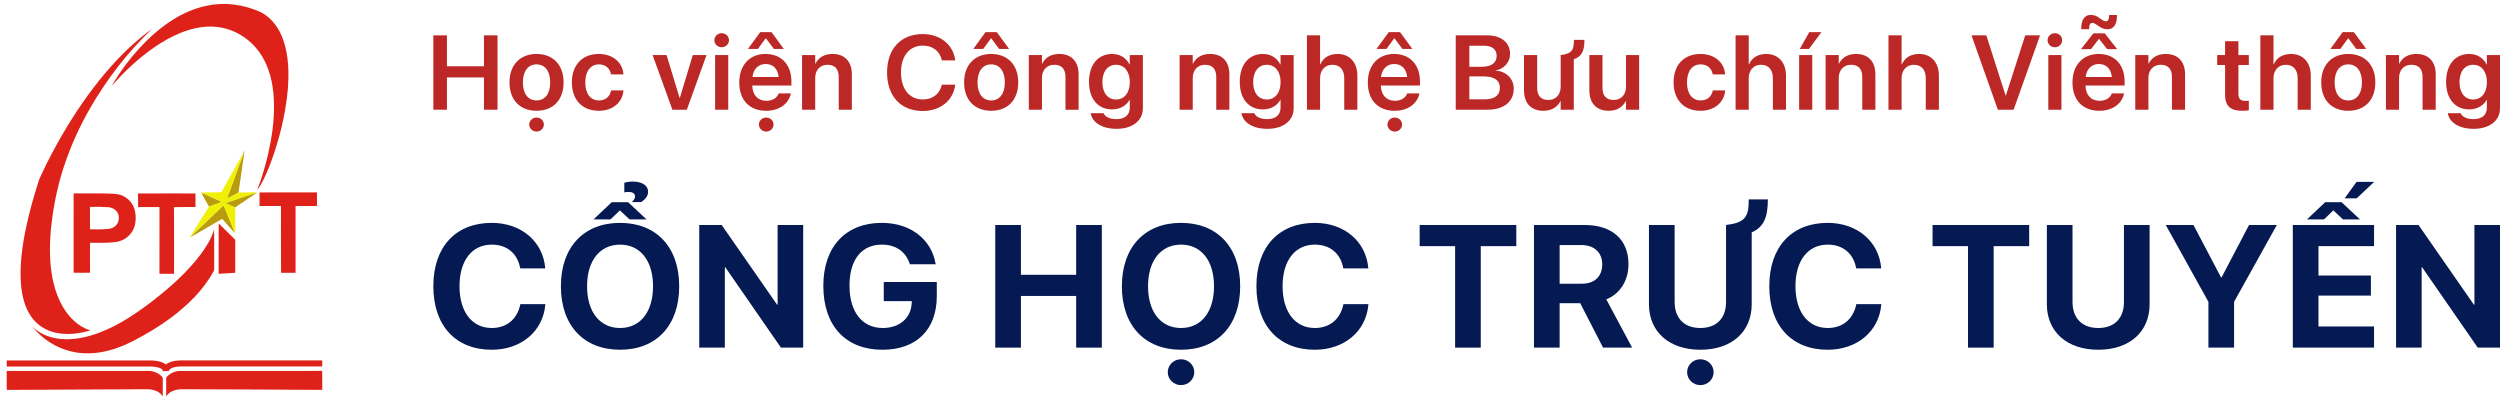 <svg width="300" height="48" viewBox="0 0 300 48" fill="none" xmlns="http://www.w3.org/2000/svg">
<g clip-path="url(#clip0_286_1334)">
<path d="M24.567 0.74C26.851 0.194 29.303 0.52 31.411 1.514C32.661 2.219 33.523 3.447 33.982 4.766C34.664 6.71 34.691 8.806 34.529 10.835C34.252 13.788 33.533 16.693 32.505 19.48C32.144 20.426 31.761 21.371 31.244 22.248C31.141 22.425 31.028 22.598 30.881 22.744C31.401 21.413 31.8 20.04 32.134 18.654C32.597 16.677 32.903 14.653 32.88 12.62C32.866 10.672 32.536 8.672 31.563 6.95C30.557 5.15 28.756 3.771 26.7 3.337C24.979 2.972 23.182 3.312 21.584 3.978C19.439 4.873 17.552 6.268 15.847 7.808C14.976 8.603 14.159 9.453 13.386 10.339C14.541 8.334 15.978 6.481 17.635 4.848C19.56 2.966 21.886 1.36 24.567 0.74Z" fill="#DE221A"/>
<path d="M18.241 3.475C15.291 6.279 12.8 9.534 10.781 13.037C9.615 15.083 8.619 17.224 7.854 19.445C7.131 21.509 6.631 23.645 6.318 25.805C6.043 27.648 5.92 29.517 6.039 31.378C6.174 33.243 6.57 35.132 7.516 36.776C8.248 38.032 9.347 39.179 10.787 39.63C10.709 39.712 10.588 39.716 10.485 39.75C9.145 40.105 7.7 40.217 6.352 39.841C5.312 39.555 4.383 38.908 3.771 38.035C2.964 36.897 2.643 35.504 2.518 34.143C2.335 31.78 2.676 29.412 3.171 27.103C3.517 25.503 3.952 23.924 4.44 22.36C4.553 22.014 4.643 21.658 4.794 21.325C5.757 19.202 6.866 17.145 8.076 15.148C9.648 12.573 11.408 10.101 13.433 7.847C14.882 6.239 16.471 4.741 18.241 3.475Z" fill="#DE221A"/>
<path d="M31.145 23.094C33.442 23.078 35.739 23.09 38.036 23.088C38.037 23.632 38.036 24.175 38.037 24.719C37.181 24.724 36.324 24.716 35.467 24.724C35.472 27.393 35.466 30.063 35.47 32.733C34.889 32.735 34.308 32.725 33.728 32.738C33.705 30.066 33.722 27.393 33.719 24.721C32.861 24.717 32.003 24.726 31.145 24.717C31.153 24.176 31.153 23.634 31.145 23.094Z" fill="#DE221A"/>
<path d="M8.836 23.209C9.952 23.211 11.069 23.21 12.186 23.21C12.821 23.217 13.459 23.222 14.09 23.306C14.87 23.419 15.555 23.933 15.93 24.604C16.212 25.113 16.296 25.704 16.283 26.277C16.266 26.823 16.141 27.381 15.824 27.838C15.39 28.517 14.618 28.966 13.809 29.054C12.812 29.174 11.805 29.135 10.803 29.139C10.802 30.334 10.793 31.53 10.807 32.725C10.149 32.739 9.49 32.732 8.832 32.729C8.842 29.556 8.835 26.382 8.836 23.209ZM10.797 24.828C10.803 25.725 10.801 26.622 10.799 27.519C11.538 27.532 12.281 27.544 13.017 27.466C13.378 27.429 13.736 27.276 13.969 26.997C14.303 26.597 14.35 26.001 14.115 25.544C13.895 25.13 13.427 24.888 12.962 24.861C12.242 24.814 11.519 24.805 10.797 24.828Z" fill="#DE221A"/>
<path d="M16.561 23.219C18.859 23.204 21.159 23.214 23.457 23.214C23.457 23.757 23.457 24.3 23.457 24.843C22.597 24.855 21.738 24.829 20.879 24.857C20.897 27.523 20.885 30.192 20.886 32.859C20.302 32.852 19.719 32.858 19.136 32.857C19.138 30.186 19.135 27.516 19.138 24.846C18.28 24.843 17.424 24.846 16.567 24.845C16.567 24.302 16.576 23.76 16.561 23.219Z" fill="#DE221A"/>
<path d="M26.242 26.819C26.907 27.466 27.571 28.114 28.23 28.768C28.223 30.09 28.229 31.412 28.227 32.733C27.565 32.776 26.902 32.812 26.239 32.857C26.243 30.844 26.238 28.832 26.242 26.819Z" fill="#DE221A"/>
<path d="M24.069 30.54C24.743 29.616 25.387 28.634 25.689 27.527C25.723 29.135 25.683 30.744 25.704 32.352C25.703 32.438 25.647 32.509 25.611 32.584C24.393 34.825 22.508 36.645 20.462 38.168C19.058 39.206 17.552 40.107 15.994 40.906C14.997 41.422 13.947 41.85 12.85 42.114C11.44 42.455 9.943 42.514 8.526 42.171C6.689 41.732 5.031 40.647 3.875 39.186C4.743 40.056 5.955 40.53 7.175 40.661C8.786 40.841 10.409 40.488 11.91 39.925C14.249 39.037 16.337 37.632 18.298 36.121C20.422 34.479 22.453 32.678 24.069 30.54Z" fill="#DE221A"/>
<path d="M0.808 43.252C6.385 43.259 11.962 43.255 17.539 43.255C18.346 43.241 19.236 43.244 19.914 43.735C20.569 43.224 21.456 43.242 22.25 43.25C27.724 43.252 33.197 43.252 38.67 43.25C38.67 43.492 38.676 43.735 38.666 43.979C33.055 43.979 27.444 43.981 21.834 43.976C21.381 43.981 20.9 44.003 20.498 44.227C20.381 44.285 20.313 44.396 20.261 44.509C20.022 44.518 19.783 44.53 19.544 44.546C19.527 44.306 19.287 44.191 19.081 44.127C18.422 43.918 17.72 43.995 17.04 43.984C11.63 43.987 6.219 43.978 0.808 43.988C0.803 43.743 0.804 43.497 0.808 43.252Z" fill="#DE221A"/>
<path d="M0.805 44.512C6.525 44.514 12.245 44.512 17.965 44.512C18.571 44.552 19.156 44.841 19.53 45.314C19.532 46.07 19.531 46.826 19.53 47.582C19.156 46.923 18.328 46.708 17.609 46.708C12.008 46.724 6.408 46.753 0.808 46.788C0.803 46.03 0.808 45.27 0.805 44.512Z" fill="#DE221A"/>
<path d="M19.942 45.321C20.318 44.832 20.925 44.544 21.544 44.51C27.249 44.513 32.955 44.518 38.66 44.508C38.687 45.266 38.663 46.026 38.671 46.785C33.056 46.758 27.442 46.721 21.826 46.708C21.12 46.715 20.321 46.934 19.945 47.572C19.942 46.822 19.949 46.071 19.942 45.321Z" fill="#DE221A"/>
<path d="M29.23 18.308C29.253 18.221 29.304 18.143 29.349 18.065C29.131 19.748 28.855 21.424 28.619 23.105C28.159 23.329 27.725 23.606 27.253 23.808C27.783 22.31 28.345 20.824 28.888 19.331C29.006 18.991 29.159 18.662 29.23 18.308Z" fill="#B89C0E"/>
<path d="M24.153 23.115C24.879 23.43 25.593 23.77 26.317 24.087C26.413 24.126 26.502 24.182 26.583 24.248C26.083 24.43 25.581 24.608 25.081 24.791C24.77 24.234 24.443 23.683 24.153 23.115Z" fill="#B89C0E"/>
<path d="M23.093 28.201C24.34 27.015 25.572 25.813 26.826 24.636C27.281 25.747 27.766 26.848 28.183 27.972C27.66 27.415 27.164 26.833 26.662 26.257C25.424 26.954 24.217 27.708 22.969 28.388C23.003 28.321 23.036 28.252 23.093 28.201Z" fill="#B89C0E"/>
<path d="M26.566 23.07C27.454 21.483 28.32 19.883 29.229 18.308C29.158 18.662 29.006 18.991 28.888 19.331C28.345 20.824 27.783 22.31 27.253 23.808C27.724 23.606 28.158 23.329 28.619 23.105C29.353 23.081 30.089 23.104 30.825 23.075C30.827 23.094 30.831 23.13 30.834 23.149C30.818 23.152 30.788 23.157 30.772 23.161C30.637 23.185 30.503 23.212 30.374 23.256C29.282 23.633 28.184 23.996 27.092 24.372C27.451 24.579 27.854 24.697 28.228 24.875C28.222 25.93 28.236 26.986 28.221 28.041C28.211 28.024 28.193 27.99 28.184 27.972C27.766 26.848 27.282 25.747 26.827 24.636C25.572 25.813 24.34 27.015 23.093 28.201C23.036 28.252 23.003 28.321 22.969 28.388C22.927 28.465 22.82 28.479 22.752 28.527C23.537 27.288 24.301 26.035 25.081 24.791C25.581 24.608 26.083 24.43 26.583 24.248C26.502 24.182 26.413 24.126 26.317 24.087C25.593 23.77 24.879 23.43 24.153 23.115L24.127 23.104C24.939 23.084 25.753 23.09 26.566 23.07Z" fill="#EFF003"/>
<path d="M30.375 23.256C30.504 23.212 30.638 23.185 30.773 23.161C29.933 23.743 29.077 24.304 28.229 24.875C27.855 24.697 27.452 24.579 27.093 24.372C28.185 23.996 29.282 23.633 30.375 23.256Z" fill="#B89C0D"/>
</g>
<path d="M296.836 15.46C295.057 15.46 293.937 14.668 293.747 13.642L293.735 13.586H295.285L295.304 13.635C295.475 14.013 296.013 14.297 296.836 14.297C297.861 14.297 298.424 13.765 298.424 12.93V11.984H298.393C298.019 12.683 297.26 13.128 296.298 13.128C294.614 13.128 293.532 11.867 293.532 9.826V9.82C293.532 7.748 294.627 6.475 296.323 6.475C297.272 6.475 298.007 6.969 298.386 7.724H298.424V6.611H300V12.98C300 14.464 298.779 15.46 296.836 15.46ZM296.791 11.941C297.772 11.941 298.431 11.131 298.431 9.857V9.851C298.431 8.583 297.766 7.773 296.791 7.773C295.779 7.773 295.14 8.571 295.14 9.845V9.851C295.14 11.143 295.779 11.941 296.791 11.941Z" fill="#BC2826"/>
<path d="M286.312 13.165V6.611H287.887V7.637H287.919C288.267 6.932 288.951 6.475 289.969 6.475C291.444 6.475 292.286 7.402 292.286 8.923V13.165H290.71V9.233C290.71 8.299 290.267 7.773 289.368 7.773C288.463 7.773 287.887 8.416 287.887 9.362V13.165H286.312Z" fill="#BC2826"/>
<path d="M279.648 5.869L281.116 3.853H282.464L283.945 5.869H282.749L281.787 4.576L280.844 5.869H279.648ZM281.793 13.295C279.819 13.295 278.547 12.009 278.547 9.888V9.876C278.547 7.773 279.838 6.475 281.787 6.475C283.743 6.475 285.04 7.761 285.04 9.876V9.888C285.04 12.015 283.762 13.295 281.793 13.295ZM281.8 12.052C282.793 12.052 283.433 11.261 283.433 9.888V9.876C283.433 8.509 282.787 7.724 281.787 7.724C280.806 7.724 280.154 8.515 280.154 9.876V9.888C280.154 11.267 280.794 12.052 281.8 12.052Z" fill="#BC2826"/>
<path d="M271.244 13.165V4.242H272.82V7.711H272.858C273.206 6.926 273.921 6.475 274.927 6.475C276.37 6.475 277.294 7.501 277.294 9.084V13.165H275.718V9.387C275.718 8.379 275.199 7.773 274.295 7.773C273.402 7.773 272.82 8.435 272.82 9.387V13.165H271.244Z" fill="#BC2826"/>
<path d="M269.079 13.295C267.674 13.295 267.01 12.739 267.01 11.391V7.798H266.061V6.611H267.01V4.947H268.611V6.611H269.858V7.798H268.611V11.261C268.611 11.904 268.902 12.108 269.478 12.108C269.63 12.108 269.75 12.089 269.858 12.083V13.24C269.674 13.264 269.396 13.295 269.079 13.295Z" fill="#BC2826"/>
<path d="M256.233 13.165V6.611H257.809V7.637H257.841C258.189 6.932 258.872 6.475 259.891 6.475C261.366 6.475 262.208 7.402 262.208 8.923V13.165H260.632V9.233C260.632 8.299 260.189 7.773 259.29 7.773C258.385 7.773 257.809 8.416 257.809 9.362V13.165H256.233Z" fill="#BC2826"/>
<path d="M252.892 3.513C252.481 3.513 252.164 3.364 251.924 3.191L251.658 3.005C251.462 2.863 251.272 2.752 251.095 2.752C250.823 2.752 250.696 2.968 250.696 3.451V3.5H249.747V3.414C249.747 2.331 250.183 1.787 250.892 1.787C251.297 1.787 251.633 1.942 251.867 2.115L252.126 2.294C252.329 2.443 252.512 2.554 252.696 2.554C252.955 2.554 253.095 2.331 253.095 1.855V1.8H254.038V1.892C254.038 2.975 253.595 3.513 252.892 3.513ZM249.715 5.899L251.202 4.001H252.569L254.063 5.899H252.86L251.88 4.657L250.918 5.899H249.715ZM251.924 13.295C249.911 13.295 248.696 11.991 248.696 9.907V9.9C248.696 7.835 249.93 6.475 251.848 6.475C253.765 6.475 254.955 7.792 254.955 9.771V10.265H250.259C250.285 11.415 250.93 12.096 251.955 12.096C252.74 12.096 253.253 11.688 253.405 11.248L253.417 11.205H254.892L254.873 11.273C254.664 12.281 253.677 13.295 251.924 13.295ZM251.867 7.68C251.032 7.68 250.405 8.231 250.278 9.239H253.424C253.31 8.2 252.702 7.68 251.867 7.68Z" fill="#BC2826"/>
<path d="M246.589 5.671C246.095 5.671 245.709 5.287 245.709 4.83C245.709 4.36 246.095 3.983 246.589 3.983C247.082 3.983 247.462 4.36 247.462 4.83C247.462 5.287 247.082 5.671 246.589 5.671ZM245.798 13.165V6.611H247.373V13.165H245.798Z" fill="#BC2826"/>
<path d="M239.742 13.165L236.578 4.242H238.356L240.673 11.465H240.704L243.027 4.242H244.805L241.635 13.165H239.742Z" fill="#BC2826"/>
<path d="M226.617 13.165V4.242H228.193V7.711H228.231C228.579 6.926 229.294 6.475 230.3 6.475C231.743 6.475 232.667 7.501 232.667 9.084V13.165H231.091V9.387C231.091 8.379 230.573 7.773 229.668 7.773C228.775 7.773 228.193 8.435 228.193 9.387V13.165H226.617Z" fill="#BC2826"/>
<path d="M219.073 13.165V6.611H220.649V7.637H220.681C221.029 6.932 221.712 6.475 222.731 6.475C224.206 6.475 225.047 7.402 225.047 8.923V13.165H223.472V9.233C223.472 8.299 223.029 7.773 222.13 7.773C221.225 7.773 220.649 8.416 220.649 9.362V13.165H219.073Z" fill="#BC2826"/>
<path d="M217.08 5.869H215.979L217.112 3.853H218.573L217.08 5.869ZM215.896 13.165V6.611H217.472V13.165H215.896Z" fill="#BC2826"/>
<path d="M208.271 13.165V4.242H209.847V7.711H209.885C210.233 6.926 210.948 6.475 211.955 6.475C213.398 6.475 214.322 7.501 214.322 9.084V13.165H212.746V9.387C212.746 8.379 212.227 7.773 211.322 7.773C210.43 7.773 209.847 8.435 209.847 9.387V13.165H208.271Z" fill="#BC2826"/>
<path d="M204.069 13.295C202.076 13.295 200.829 11.984 200.829 9.882V9.876C200.829 7.786 202.095 6.475 204.05 6.475C205.816 6.475 206.917 7.569 207.012 8.88L207.018 8.93H205.531L205.519 8.874C205.386 8.237 204.905 7.724 204.069 7.724C203.076 7.724 202.437 8.546 202.437 9.888V9.894C202.437 11.261 203.082 12.052 204.076 12.052C204.873 12.052 205.379 11.588 205.525 10.902L205.538 10.847H207.025L207.018 10.89C206.898 12.256 205.765 13.295 204.069 13.295Z" fill="#BC2826"/>
<path d="M193.039 13.295C191.564 13.295 190.723 12.368 190.723 10.847V6.611H192.298V10.543C192.298 11.471 192.741 11.997 193.64 11.997C194.545 11.997 195.121 11.36 195.121 10.407V6.611H196.697V13.165H195.121V12.139H195.089C194.741 12.838 194.051 13.295 193.039 13.295Z" fill="#BC2826"/>
<path d="M185.198 13.295C183.724 13.295 182.882 12.368 182.882 10.847V6.611H184.458V10.543C184.458 11.471 184.901 11.997 185.799 11.997C186.704 11.997 187.28 11.36 187.28 10.407V6.611C188.597 6.437 188.881 6.054 188.869 4.786H190.134C190.134 6.116 189.824 6.759 188.856 7.118V13.165H187.28V12.139H187.249C186.9 12.838 186.211 13.295 185.198 13.295Z" fill="#BC2826"/>
<path d="M174.687 13.165V4.242H178.477C180.142 4.242 181.211 5.12 181.211 6.475V6.487C181.211 7.445 180.471 8.305 179.49 8.435V8.466C180.775 8.577 181.648 9.455 181.648 10.63V10.642C181.648 12.201 180.464 13.165 178.515 13.165H174.687ZM178.066 5.485H176.319V8.014H177.788C178.965 8.014 179.597 7.544 179.597 6.703V6.691C179.597 5.918 179.034 5.485 178.066 5.485ZM178.047 9.171H176.319V11.922H178.142C179.338 11.922 179.984 11.446 179.984 10.55V10.537C179.984 9.641 179.325 9.171 178.047 9.171Z" fill="#BC2826"/>
<path d="M165.182 5.869L166.656 3.853H168.004L169.479 5.869H168.289L167.321 4.576L166.378 5.869H165.182ZM167.365 13.295C165.353 13.295 164.138 11.991 164.138 9.907V9.9C164.138 7.835 165.372 6.475 167.289 6.475C169.207 6.475 170.397 7.792 170.397 9.771V10.265H165.701C165.726 11.415 166.372 12.096 167.397 12.096C168.182 12.096 168.694 11.688 168.846 11.248L168.859 11.205H170.333L170.314 11.273C170.106 12.281 169.118 13.295 167.365 13.295ZM167.308 7.68C166.473 7.68 165.846 8.231 165.72 9.239H168.865C168.751 8.2 168.144 7.68 167.308 7.68ZM167.372 15.787C166.884 15.787 166.498 15.404 166.498 14.946C166.498 14.482 166.884 14.105 167.372 14.105C167.872 14.105 168.251 14.482 168.251 14.946C168.251 15.404 167.872 15.787 167.372 15.787Z" fill="#BC2826"/>
<path d="M156.834 13.165V4.242H158.41V7.711H158.448C158.796 6.926 159.511 6.475 160.517 6.475C161.96 6.475 162.884 7.501 162.884 9.084V13.165H161.308V9.387C161.308 8.379 160.789 7.773 159.884 7.773C158.992 7.773 158.41 8.435 158.41 9.387V13.165H156.834Z" fill="#BC2826"/>
<path d="M152.076 15.46C150.298 15.46 149.177 14.668 148.988 13.642L148.975 13.586H150.525L150.544 13.635C150.715 14.013 151.253 14.297 152.076 14.297C153.101 14.297 153.664 13.765 153.664 12.93V11.984H153.633C153.259 12.683 152.5 13.128 151.538 13.128C149.855 13.128 148.772 11.867 148.772 9.826V9.82C148.772 7.748 149.867 6.475 151.563 6.475C152.513 6.475 153.247 6.969 153.626 7.724H153.664V6.611H155.24V12.98C155.24 14.464 154.019 15.46 152.076 15.46ZM152.032 11.941C153.013 11.941 153.671 11.131 153.671 9.857V9.851C153.671 8.583 153.006 7.773 152.032 7.773C151.019 7.773 150.38 8.571 150.38 9.845V9.851C150.38 11.143 151.019 11.941 152.032 11.941Z" fill="#BC2826"/>
<path d="M141.552 13.165V6.611H143.128V7.637H143.159C143.507 6.932 144.191 6.475 145.21 6.475C146.684 6.475 147.526 7.402 147.526 8.923V13.165H145.95V9.233C145.95 8.299 145.507 7.773 144.608 7.773C143.703 7.773 143.128 8.416 143.128 9.362V13.165H141.552Z" fill="#BC2826"/>
<path d="M133.983 15.46C132.205 15.46 131.085 14.668 130.895 13.642L130.882 13.586H132.433L132.452 13.635C132.623 14.013 133.16 14.297 133.983 14.297C135.008 14.297 135.572 13.765 135.572 12.93V11.984H135.54C135.167 12.683 134.407 13.128 133.445 13.128C131.762 13.128 130.68 11.867 130.68 9.826V9.82C130.68 7.748 131.775 6.475 133.471 6.475C134.42 6.475 135.154 6.969 135.534 7.724H135.572V6.611H137.147V12.98C137.147 14.464 135.926 15.46 133.983 15.46ZM133.939 11.941C134.92 11.941 135.578 11.131 135.578 9.857V9.851C135.578 8.583 134.913 7.773 133.939 7.773C132.926 7.773 132.287 8.571 132.287 9.845V9.851C132.287 11.143 132.926 11.941 133.939 11.941Z" fill="#BC2826"/>
<path d="M123.459 13.165V6.611H125.035V7.637H125.066C125.415 6.932 126.098 6.475 127.117 6.475C128.591 6.475 129.433 7.402 129.433 8.923V13.165H127.857V9.233C127.857 8.299 127.414 7.773 126.516 7.773C125.611 7.773 125.035 8.416 125.035 9.362V13.165H123.459Z" fill="#BC2826"/>
<path d="M116.796 5.869L118.264 3.853H119.612L121.093 5.869H119.896L118.935 4.576L117.992 5.869H116.796ZM118.941 13.295C116.966 13.295 115.694 12.009 115.694 9.888V9.876C115.694 7.773 116.985 6.475 118.935 6.475C120.89 6.475 122.187 7.761 122.187 9.876V9.888C122.187 12.015 120.909 13.295 118.941 13.295ZM118.947 12.052C119.941 12.052 120.58 11.261 120.58 9.888V9.876C120.58 8.509 119.934 7.724 118.935 7.724C117.954 7.724 117.302 8.515 117.302 9.876V9.888C117.302 11.267 117.941 12.052 118.947 12.052Z" fill="#BC2826"/>
<path d="M110.734 13.32C108.107 13.32 106.449 11.551 106.449 8.701V8.695C106.449 5.844 108.114 4.088 110.734 4.088C112.835 4.088 114.379 5.368 114.619 7.186L114.626 7.248H113.025L112.993 7.13C112.727 6.11 111.923 5.473 110.734 5.473C109.139 5.473 108.12 6.716 108.12 8.695V8.701C108.12 10.686 109.145 11.935 110.734 11.935C111.898 11.935 112.714 11.323 113.012 10.222L113.031 10.16H114.632L114.619 10.222C114.385 12.052 112.835 13.32 110.734 13.32Z" fill="#BC2826"/>
<path d="M96.248 13.165V6.611H97.824V7.637H97.856C98.204 6.932 98.887 6.475 99.906 6.475C101.381 6.475 102.222 7.402 102.222 8.923V13.165H100.646V9.233C100.646 8.299 100.203 7.773 99.305 7.773C98.4 7.773 97.824 8.416 97.824 9.362V13.165H96.248Z" fill="#BC2826"/>
<path d="M89.755 5.869L91.23 3.853H92.578L94.052 5.869H92.862L91.894 4.576L90.951 5.869H89.755ZM91.939 13.295C89.926 13.295 88.711 11.991 88.711 9.907V9.9C88.711 7.835 89.945 6.475 91.863 6.475C93.78 6.475 94.97 7.792 94.97 9.771V10.265H90.274C90.299 11.415 90.945 12.096 91.97 12.096C92.755 12.096 93.267 11.688 93.419 11.248L93.432 11.205H94.907L94.888 11.273C94.679 12.281 93.692 13.295 91.939 13.295ZM91.882 7.68C91.046 7.68 90.42 8.231 90.293 9.239H93.438C93.325 8.2 92.717 7.68 91.882 7.68ZM91.945 15.787C91.457 15.787 91.072 15.404 91.072 14.946C91.072 14.482 91.457 14.105 91.945 14.105C92.445 14.105 92.825 14.482 92.825 14.946C92.825 15.404 92.445 15.787 91.945 15.787Z" fill="#BC2826"/>
<path d="M86.603 5.671C86.11 5.671 85.724 5.287 85.724 4.83C85.724 4.36 86.11 3.983 86.603 3.983C87.097 3.983 87.477 4.36 87.477 4.83C87.477 5.287 87.097 5.671 86.603 5.671ZM85.812 13.165V6.611H87.388V13.165H85.812Z" fill="#BC2826"/>
<path d="M80.687 13.165L78.314 6.611H79.99L81.547 11.737H81.585L83.136 6.611H84.781L82.421 13.165H80.687Z" fill="#BC2826"/>
<path d="M71.865 13.295C69.872 13.295 68.625 11.984 68.625 9.882V9.876C68.625 7.786 69.891 6.475 71.846 6.475C73.612 6.475 74.713 7.569 74.808 8.88L74.814 8.93H73.327L73.314 8.874C73.182 8.237 72.701 7.724 71.865 7.724C70.872 7.724 70.233 8.546 70.233 9.888V9.894C70.233 11.261 70.878 12.052 71.871 12.052C72.669 12.052 73.175 11.588 73.321 10.902L73.333 10.847H74.821L74.814 10.89C74.694 12.256 73.561 13.295 71.865 13.295Z" fill="#BC2826"/>
<path d="M64.385 13.295C62.411 13.295 61.139 12.009 61.139 9.888V9.876C61.139 7.773 62.43 6.475 64.379 6.475C66.334 6.475 67.632 7.761 67.632 9.876V9.888C67.632 12.015 66.353 13.295 64.385 13.295ZM64.391 12.052C65.385 12.052 66.024 11.261 66.024 9.888V9.876C66.024 8.509 65.379 7.724 64.379 7.724C63.398 7.724 62.746 8.515 62.746 9.876V9.888C62.746 11.267 63.385 12.052 64.391 12.052ZM64.385 15.787C63.898 15.787 63.506 15.404 63.506 14.946C63.506 14.482 63.898 14.105 64.385 14.105C64.885 14.105 65.265 14.482 65.265 14.946C65.265 15.404 64.885 15.787 64.385 15.787Z" fill="#BC2826"/>
<path d="M52 13.165V4.242H53.633V7.952H58.075V4.242H59.702V13.165H58.075V9.294H53.633V13.165H52Z" fill="#BC2826"/>
<path d="M287.527 41.715V26.999H290.22L296.869 36.565H296.93V26.999H300V41.715H297.328L290.658 32.078H290.597V41.715H287.527Z" fill="#051A53"/>
<path d="M281.358 23.796L282.786 21.828H284.897L282.806 23.796H281.358ZM279.022 24.265H280.991L283.194 26.326H281.154L280.001 25.245L278.88 26.326H276.84L279.022 24.265ZM275.137 41.715V26.999H284.886V29.538H278.217V33.067H284.509V35.474H278.217V39.176H284.886V41.715H275.137Z" fill="#051A53"/>
<path d="M265.01 41.715V36.218L259.891 26.999H263.215L266.52 33.281H266.591L269.885 26.999H273.22L268.09 36.218V41.715H265.01Z" fill="#051A53"/>
<path d="M251.793 41.97C248.02 41.97 245.623 39.788 245.623 36.514V26.999H248.703V36.239C248.703 38.146 249.815 39.359 251.793 39.359C253.772 39.359 254.873 38.146 254.873 36.239V26.999H257.953V36.514C257.953 39.777 255.587 41.97 251.793 41.97Z" fill="#051A53"/>
<path d="M236.159 41.715V29.538H231.906V26.999H243.502V29.538H239.239V41.715H236.159Z" fill="#051A53"/>
<path d="M219.322 41.97C215.018 41.97 212.315 39.094 212.315 34.352V34.342C212.315 29.599 215.028 26.744 219.322 26.744C222.891 26.744 225.451 28.998 225.737 32.118L225.747 32.21H222.748L222.708 32.037C222.361 30.415 221.158 29.355 219.322 29.355C216.966 29.355 215.457 31.252 215.457 34.331V34.342C215.457 37.442 216.966 39.359 219.322 39.359C221.096 39.359 222.341 38.34 222.738 36.596L222.759 36.493H225.757L225.747 36.606C225.461 39.737 222.881 41.97 219.322 41.97Z" fill="#051A53"/>
<path d="M204.045 41.97C200.272 41.97 197.875 39.788 197.875 36.514V26.999H200.955V36.239C200.955 38.146 202.067 39.359 204.045 39.359C206.024 39.359 207.125 38.146 207.125 36.239V26.999C209.369 26.723 209.868 26.081 209.848 23.929H212.143C212.143 26.111 211.643 27.244 210.205 27.886V36.514C210.205 39.778 207.839 41.97 204.045 41.97ZM204.045 46.213C203.148 46.213 202.454 45.509 202.454 44.663C202.454 43.816 203.148 43.112 204.045 43.112C204.943 43.112 205.636 43.816 205.636 44.663C205.636 45.509 204.943 46.213 204.045 46.213Z" fill="#051A53"/>
<path d="M184.076 41.715V26.999H190.154C193.459 26.999 195.417 28.753 195.417 31.71V31.731C195.417 33.669 194.387 35.28 192.755 35.922L195.855 41.715H192.368L189.624 36.381H187.156V41.715H184.076ZM187.156 34.046H189.818C191.348 34.046 192.266 33.179 192.266 31.731V31.71C192.266 30.303 191.297 29.406 189.777 29.406H187.156V34.046Z" fill="#051A53"/>
<path d="M174.613 41.715V29.538H170.36V26.999H181.956V29.538H177.693V41.715H174.613Z" fill="#051A53"/>
<path d="M157.776 41.97C153.472 41.97 150.77 39.094 150.77 34.352V34.342C150.77 29.599 153.482 26.744 157.776 26.744C161.345 26.744 163.905 28.998 164.191 32.118L164.201 32.21H161.203L161.162 32.037C160.815 30.415 159.612 29.355 157.776 29.355C155.42 29.355 153.911 31.252 153.911 34.331V34.342C153.911 37.442 155.42 39.359 157.776 39.359C159.55 39.359 160.795 38.34 161.192 36.596L161.213 36.493H164.211L164.201 36.606C163.915 39.737 161.335 41.97 157.776 41.97Z" fill="#051A53"/>
<path d="M141.723 41.97C137.348 41.97 134.625 39.043 134.625 34.362V34.342C134.625 29.66 137.368 26.744 141.723 26.744C146.088 26.744 148.821 29.671 148.821 34.342V34.362C148.821 39.043 146.098 41.97 141.723 41.97ZM141.723 39.359C144.171 39.359 145.68 37.411 145.68 34.362V34.342C145.68 31.272 144.14 29.355 141.723 29.355C139.316 29.355 137.766 31.262 137.766 34.342V34.362C137.766 37.442 139.306 39.359 141.723 39.359ZM141.723 46.213C140.826 46.213 140.132 45.509 140.132 44.663C140.132 43.816 140.826 43.112 141.723 43.112C142.621 43.112 143.314 43.816 143.314 44.663C143.314 45.509 142.621 46.213 141.723 46.213Z" fill="#051A53"/>
<path d="M119.431 41.715V26.999H122.511V32.975H129.14V26.999H132.22V41.715H129.14V35.514H122.511V41.715H119.431Z" fill="#051A53"/>
<path d="M105.888 41.97C101.492 41.97 98.8 39.104 98.8 34.311V34.301C98.8 29.589 101.502 26.744 105.816 26.744C109.355 26.744 111.762 28.804 112.252 31.568L112.282 31.71H109.192L109.151 31.608C108.662 30.181 107.489 29.355 105.827 29.355C103.399 29.355 101.941 31.149 101.941 34.27V34.281C101.941 37.473 103.491 39.359 105.939 39.359C107.948 39.359 109.325 38.166 109.406 36.351L109.416 36.137H106.051V33.842H112.415V35.535C112.415 39.543 109.988 41.97 105.888 41.97Z" fill="#051A53"/>
<path d="M83.91 41.715V26.999H86.603L93.252 36.565H93.313V26.999H96.383V41.715H93.711L87.041 32.078H86.98V41.715H83.91Z" fill="#051A53"/>
<path d="M75.854 24.245V24.204C76.078 24 76.201 23.796 76.201 23.582C76.201 23.246 75.966 23.032 75.395 23.032C75.222 23.032 75.048 23.052 74.916 23.082V21.93C75.14 21.859 75.517 21.787 75.936 21.787C77.057 21.787 77.771 22.256 77.771 23.011C77.771 23.511 77.465 23.898 76.955 24.245H75.854ZM73.406 24.265H75.375L77.578 26.326H75.538L74.385 25.245L73.263 26.326H71.224L73.406 24.265ZM74.406 41.97C70.031 41.97 67.308 39.043 67.308 34.362V34.342C67.308 29.66 70.051 26.744 74.406 26.744C78.771 26.744 81.504 29.671 81.504 34.342V34.362C81.504 39.043 78.781 41.97 74.406 41.97ZM74.406 39.359C76.853 39.359 78.363 37.411 78.363 34.362V34.342C78.363 31.272 76.823 29.355 74.406 29.355C71.999 29.355 70.449 31.262 70.449 34.342V34.362C70.449 37.442 71.989 39.359 74.406 39.359Z" fill="#051A53"/>
<path d="M59.006 41.97C54.703 41.97 52 39.094 52 34.352V34.342C52 29.599 54.713 26.744 59.006 26.744C62.576 26.744 65.136 28.998 65.421 32.118L65.431 32.21H62.433L62.392 32.037C62.045 30.415 60.842 29.355 59.006 29.355C56.651 29.355 55.141 31.252 55.141 34.331V34.342C55.141 37.442 56.651 39.359 59.006 39.359C60.781 39.359 62.025 38.34 62.423 36.596L62.443 36.493H65.442L65.431 36.606C65.146 39.737 62.566 41.97 59.006 41.97Z" fill="#051A53"/>
<defs>
<clipPath id="clip0_286_1334">
<rect width="40" height="48" fill="white"/>
</clipPath>
</defs>
</svg>
